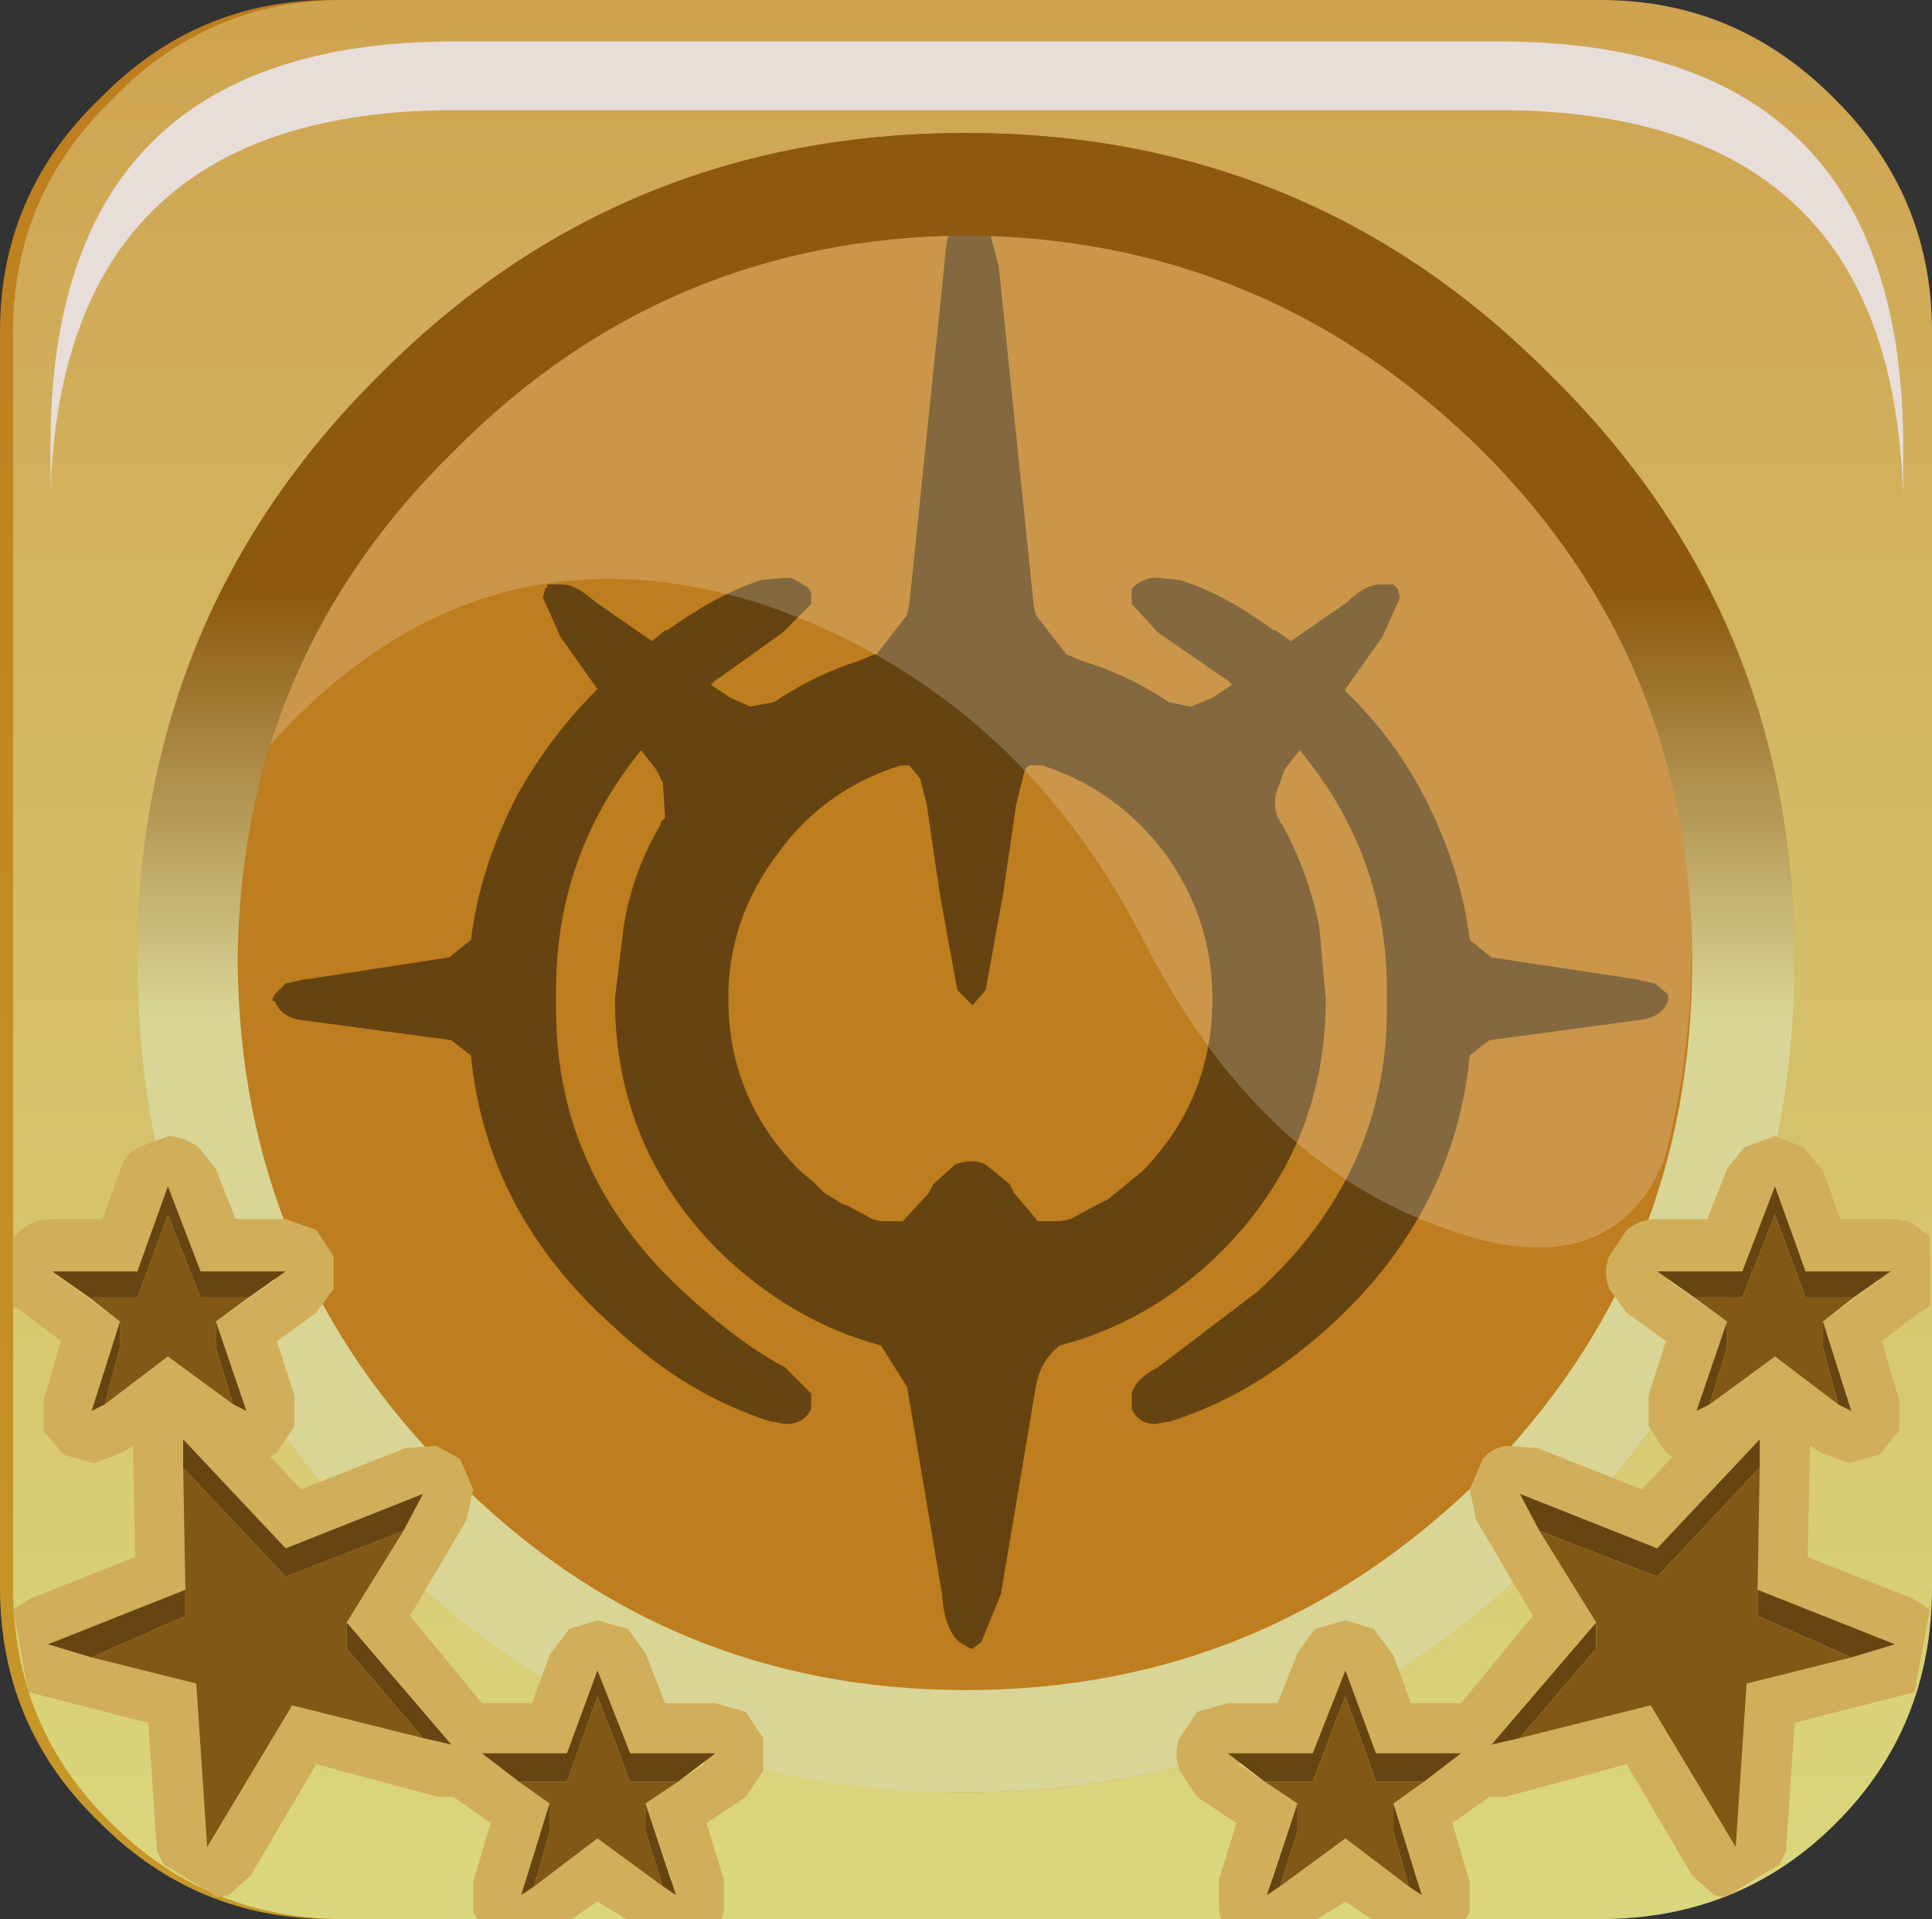 <?xml version="1.0" encoding="UTF-8" standalone="no"?>
<svg xmlns:xlink="http://www.w3.org/1999/xlink" height="66.0px" width="66.45px" xmlns="http://www.w3.org/2000/svg">
  <rect width="100%" height="100%" fill="#333333" stroke="none"/>
  <g transform="matrix(1.5, 0.0, 0.0, 1.5, 0.45, 0.0)">
    <use height="37.1" transform="matrix(1.0, 0.0, 0.0, 1.0, 3.4, 3.5)" width="37.2" xlink:href="#shape0"/>
    <use height="20.15" transform="matrix(1.159, 0.0, 0.0, 1.159, 5.8, 5.25)" width="28.2" xlink:href="#sprite0"/>
    <use height="44.0" transform="matrix(1.0, 0.0, 0.0, 1.0, -0.3, 0.0)" width="44.0" xlink:href="#shape2"/>
    <use height="8.6" transform="matrix(1.212, 0.0, 0.0, 1.212, 0.657, 0.65)" width="35.05" xlink:href="#sprite1"/>
    <use height="40.85" transform="matrix(1.0, 0.0, 0.0, 1.0, -0.05, 3.1)" width="43.9" xlink:href="#shape4"/>
    <use height="20.15" transform="matrix(1.159, 0.0, 0.0, 1.159, 5.8, 5.25)" width="28.2" xlink:href="#sprite0"/>
    <use height="44.0" transform="matrix(1.0, 0.0, 0.0, 1.0, 0.0, 0.0)" width="44.0" xlink:href="#shape5"/>
    <use height="8.6" transform="matrix(1.212, 0.0, 0.0, 1.212, 0.858, 0.95)" width="35.05" xlink:href="#sprite1"/>
    <use height="17.95" transform="matrix(1.0, 0.0, 0.0, 1.0, 0.0, 26.05)" width="43.95" xlink:href="#shape6"/>
  </g>
  <defs>
    <g id="shape0" transform="matrix(1.0, 0.0, 0.0, 1.0, -3.4, -3.5)">
      <path d="M3.4 22.05 Q3.4 14.35 8.85 8.95 14.3 3.5 22.05 3.5 29.75 3.5 35.2 8.95 40.6 14.4 40.6 22.05 40.6 29.75 35.2 35.2 29.75 40.6 22.05 40.6 14.3 40.6 8.85 35.2 3.4 29.75 3.4 22.05" fill="url(#gradient0)" fill-rule="evenodd" stroke="none"/>
    </g>
    <linearGradient gradientTransform="matrix(0.0, -0.017, -0.017, 0.0, 21.0, 26.95)" gradientUnits="userSpaceOnUse" id="gradient0" spreadMethod="pad" x1="-819.2" x2="819.2">
      <stop offset="0.012" stop-color="#dad67d"/>
      <stop offset="1.0" stop-color="#cfa451"/>
    </linearGradient>
    <g id="sprite0" transform="matrix(1.0, 0.0, 0.0, 1.0, 0.0, 0.0)">
      <use height="20.15" transform="matrix(1.0, 0.0, 0.0, 1.0, 0.0, 0.0)" width="28.2" xlink:href="#shape1"/>
    </g>
    <g id="shape1" transform="matrix(1.0, 0.0, 0.0, 1.0, 0.0, 0.0)">
      <path d="M27.4 18.95 Q26.2 20.8 23.4 19.8 19.6 18.5 17.35 14.05 14.8 9.1 9.75 7.4 4.1 5.65 0.0 10.3 1.0 6.85 3.7 4.15 7.2 0.65 11.9 0.05 L14.8 0.05 18.4 0.65 Q21.55 1.65 24.05 4.15 28.2 8.3 28.2 14.25 28.2 16.45 27.65 18.45 L27.4 18.95" fill="#ffffff" fill-opacity="0.196" fill-rule="evenodd" stroke="none"/>
    </g>
    <g id="shape2" transform="matrix(1.0, 0.0, 0.0, 1.0, 0.3, 0.0)">
      <path d="M43.7 7.6 L43.7 36.4 Q43.7 39.6 41.5 41.8 39.3 44.0 36.15 44.0 L7.3 44.0 Q4.2 44.0 2.0 41.8 -0.3 39.6 -0.3 36.4 L-0.3 7.6 Q-0.3 4.45 2.0 2.25 4.2 0.0 7.3 0.0 L36.15 0.0 Q39.25 0.0 41.5 2.25 43.7 4.45 43.7 7.6 M40.6 22.05 Q40.6 14.1 34.95 8.6 29.45 3.0 21.6 3.0 13.65 3.0 8.15 8.6 2.55 14.1 2.55 22.05 2.55 29.9 8.15 35.45 13.65 41.1 21.6 41.1 29.45 41.1 34.95 35.45 40.6 29.9 40.6 22.05" fill="url(#gradient1)" fill-rule="evenodd" stroke="none"/>
      <path d="M40.6 22.05 Q40.6 29.9 34.95 35.45 29.45 41.1 21.6 41.1 13.65 41.1 8.15 35.45 2.55 29.9 2.55 22.05 2.55 14.1 8.15 8.6 13.65 3.0 21.6 3.0 29.45 3.0 34.95 8.6 40.6 14.1 40.6 22.05 M33.4 10.35 Q28.5 5.45 21.6 5.4 14.7 5.45 9.8 10.35 4.95 15.15 4.9 22.05 4.95 29.0 9.8 33.85 14.7 38.75 21.6 38.75 28.5 38.75 33.4 33.85 38.2 29.0 38.2 22.05 38.2 15.15 33.4 10.35" fill="url(#gradient2)" fill-rule="evenodd" stroke="none"/>
    </g>
    <linearGradient gradientTransform="matrix(0.0, -0.026, -0.055, 0.0, 21.55, 21.85)" gradientUnits="userSpaceOnUse" id="gradient1" spreadMethod="pad" x1="-819.2" x2="819.2">
      <stop offset="0.012" stop-color="#c79829"/>
      <stop offset="1.0" stop-color="#be7d1e"/>
    </linearGradient>
    <linearGradient gradientTransform="matrix(1.0E-4, 0.022, -0.023, 1.0E-4, 21.6, 22.3)" gradientUnits="userSpaceOnUse" id="gradient2" spreadMethod="pad" x1="-819.2" x2="819.2">
      <stop offset="0.012" stop-color="#8d5910"/>
      <stop offset="1.0" stop-color="#d9d597"/>
    </linearGradient>
    <g id="sprite1" transform="matrix(1.0, 0.0, 0.0, 1.0, 0.2, 0.0)">
      <use height="8.6" transform="matrix(1.0, 0.0, 0.0, 1.0, -0.2, 0.0)" width="35.05" xlink:href="#shape3"/>
    </g>
    <g id="shape3" transform="matrix(1.0, 0.0, 0.0, 1.0, 0.2, 0.0)">
      <path d="M34.4 4.4 Q34.85 5.8 34.85 7.65 L34.85 8.6 Q34.8 6.95 34.4 5.7 33.0 1.3 27.2 1.3 L7.45 1.3 Q0.05 1.3 -0.2 8.5 L-0.2 7.65 Q-0.2 0.0 7.45 0.0 L27.2 0.0 Q33.0 0.0 34.4 4.4" fill="#e7deda" fill-rule="evenodd" stroke="none"/>
    </g>
    <g id="shape4" transform="matrix(1.0, 0.0, 0.0, 1.0, 0.05, -3.1)">
      <path d="M38.75 27.9 L39.25 26.75 39.65 26.2 40.35 26.0 41.0 26.2 41.45 26.8 41.85 27.9 43.0 27.9 43.7 28.15 43.85 28.3 43.85 29.85 43.65 30.05 42.75 30.7 43.2 32.0 43.2 32.7 42.7 33.3 42.0 33.45 41.4 33.25 41.15 33.05 41.1 35.6 43.45 36.6 Q43.7 36.65 43.85 36.85 L43.55 38.75 43.35 38.8 40.8 39.45 40.55 42.4 40.45 42.7 39.2 43.45 38.95 43.4 38.4 42.9 36.9 40.35 34.15 41.1 33.8 41.1 32.9 41.75 33.3 43.1 33.3 43.8 33.2 43.95 31.05 43.95 30.5 43.55 29.85 43.95 27.65 43.95 27.6 43.7 Q27.45 43.4 27.6 43.05 L28.0 41.75 27.05 41.1 26.65 40.55 26.65 39.8 27.05 39.2 Q27.35 38.95 27.75 38.95 L28.9 38.95 29.4 37.8 29.8 37.3 30.5 37.05 Q30.85 37.05 31.1 37.3 L31.6 37.85 32.0 38.95 33.15 38.95 34.75 37.0 33.5 34.8 33.3 34.1 33.6 33.4 34.2 33.05 34.9 33.1 37.25 34.1 37.95 33.35 37.85 33.25 37.45 32.65 Q37.3 32.3 37.45 31.95 L37.85 30.7 36.9 30.05 36.5 29.45 36.5 28.7 36.9 28.15 Q37.2 27.9 37.6 27.9 L38.75 27.9 M30.6 38.6 L30.3 38.6 29.75 40.15 28.1 40.15 28.05 40.35 29.4 41.3 28.8 43.05 29.0 43.15 30.5 42.1 31.9 43.15 32.1 43.05 31.6 41.3 32.75 40.4 32.7 40.15 31.2 40.15 30.6 38.6 M37.6 35.45 L34.5 34.15 36.2 37.1 33.85 39.95 37.5 39.05 39.4 42.25 39.7 38.5 43.05 37.65 39.95 36.35 40.0 32.95 37.6 35.45 M39.6 29.05 L37.95 29.05 37.9 29.3 39.25 30.2 38.65 31.95 38.85 32.05 40.35 31.05 41.75 32.05 41.95 31.95 41.45 30.2 42.7 29.3 42.6 29.05 41.05 29.05 40.45 27.55 40.15 27.55 39.6 29.05" fill="url(#gradient3)" fill-rule="evenodd" stroke="none"/>
      <path d="M38.5 29.7 L37.6 29.05 39.6 29.05 40.35 27.15 41.05 29.05 43.0 29.05 42.15 29.7 41.05 29.7 40.35 27.8 39.6 29.7 38.5 29.7 M41.45 30.2 L42.1 32.3 41.8 32.15 41.45 30.85 41.45 30.2 M38.85 32.15 L38.55 32.3 39.25 30.2 39.25 30.85 38.85 32.15 M39.95 36.35 L43.05 37.65 42.1 37.95 39.95 37.0 39.95 36.35 M34.5 39.8 L33.85 39.95 36.2 37.1 36.2 37.75 34.5 39.8 M34.95 35.05 L34.5 34.15 37.6 35.45 40.0 32.95 40.0 33.6 37.6 36.05 34.95 35.05 M32.3 40.75 L31.2 40.75 30.5 38.85 29.75 40.75 28.65 40.75 27.75 40.15 29.75 40.15 30.5 38.2 31.2 40.15 33.15 40.15 32.3 40.75 M29.4 41.3 L29.4 41.95 29.0 43.2 28.7 43.4 29.4 41.3 M31.95 43.2 L31.6 41.95 31.6 41.3 32.2 43.4 31.95 43.2" fill="#674512" fill-rule="evenodd" stroke="none"/>
      <path d="M42.15 29.7 L41.45 30.2 41.45 30.85 41.8 32.15 40.35 31.05 38.85 32.15 39.25 30.85 39.25 30.2 38.5 29.7 39.6 29.7 40.35 27.8 41.05 29.7 42.15 29.7 M39.95 36.35 L39.95 37.0 42.1 37.95 39.7 38.5 39.4 42.25 37.5 39.05 34.5 39.8 36.2 37.75 36.2 37.1 34.95 35.05 37.6 36.05 40.0 33.6 39.95 36.35 M32.3 40.75 L31.6 41.3 31.6 41.95 31.95 43.2 30.5 42.1 29.0 43.2 29.4 41.95 29.4 41.3 28.65 40.75 29.75 40.75 30.5 38.85 31.2 40.75 32.3 40.75" fill="#815815" fill-rule="evenodd" stroke="none"/>
      <path d="M5.05 27.9 L4.55 26.75 4.15 26.2 3.45 26.0 2.8 26.2 2.35 26.8 1.95 27.9 0.8 27.9 Q0.4 27.9 0.1 28.15 L-0.05 28.3 -0.05 29.85 0.15 30.05 1.05 30.7 0.6 32.0 0.6 32.7 1.1 33.3 1.8 33.45 2.4 33.25 2.65 33.05 2.7 35.6 0.35 36.6 Q0.1 36.65 -0.05 36.85 L0.25 38.75 0.45 38.8 3.0 39.45 3.25 42.4 3.35 42.7 4.6 43.45 4.85 43.4 5.4 42.9 6.9 40.35 9.65 41.1 10.0 41.1 10.9 41.75 10.5 43.1 Q10.35 43.45 10.5 43.8 L10.6 43.95 12.75 43.95 13.3 43.55 13.95 43.95 16.15 43.95 16.2 43.7 16.2 43.05 15.8 41.75 16.75 41.1 17.15 40.55 17.15 39.8 16.75 39.2 16.05 38.95 14.9 38.95 14.4 37.8 14.0 37.3 Q13.65 37.05 13.3 37.05 12.95 37.05 12.7 37.3 L12.2 37.85 11.8 38.95 10.65 38.95 9.05 37.0 10.3 34.8 10.5 34.1 10.2 33.4 9.6 33.05 8.9 33.1 6.55 34.1 5.85 33.35 5.95 33.25 6.35 32.65 6.35 31.95 5.95 30.7 6.9 30.05 7.3 29.45 7.3 28.7 6.9 28.15 Q6.6 27.9 6.2 27.9 L5.05 27.9 M13.2 38.6 L13.5 38.6 14.05 40.15 15.7 40.15 15.75 40.35 14.4 41.3 15.0 43.05 14.8 43.15 13.3 42.1 11.9 43.15 11.7 43.05 12.2 41.3 11.05 40.4 11.1 40.15 12.6 40.15 13.2 38.6 M6.2 35.45 L9.3 34.15 7.6 37.1 9.95 39.95 6.3 39.05 4.4 42.25 4.1 38.5 0.75 37.65 3.85 36.35 3.8 32.95 6.2 35.45 M4.2 29.05 L5.85 29.05 5.9 29.3 4.55 30.2 5.15 31.95 4.95 32.05 3.45 31.05 2.05 32.05 1.85 31.95 2.35 30.2 1.1 29.3 1.2 29.05 2.75 29.05 3.35 27.55 3.65 27.55 4.2 29.05" fill="url(#gradient4)" fill-rule="evenodd" stroke="none"/>
      <path d="M5.3 29.7 L6.2 29.05 4.2 29.05 3.45 27.15 2.75 29.05 0.8 29.05 1.65 29.7 2.75 29.7 3.45 27.8 4.2 29.7 5.3 29.7 M2.35 30.2 L1.7 32.3 2.0 32.15 2.35 30.85 2.35 30.2 M4.95 32.15 L5.25 32.3 4.55 30.2 4.55 30.85 4.95 32.15 M3.85 36.35 L0.75 37.65 1.7 37.95 3.85 37.0 3.85 36.35 M9.3 39.8 L9.95 39.95 7.6 37.1 7.6 37.75 9.3 39.8 M8.85 35.05 L9.3 34.15 6.2 35.45 3.8 32.95 3.8 33.6 6.2 36.05 8.85 35.05 M12.2 41.3 L11.6 43.4 11.85 43.2 12.2 41.95 12.2 41.3 M14.8 43.2 L15.1 43.4 14.4 41.3 14.4 41.95 14.8 43.2 M15.15 40.75 L16.05 40.15 14.05 40.15 13.3 38.2 12.6 40.15 10.65 40.15 11.5 40.75 12.6 40.75 13.3 38.85 14.05 40.75 15.15 40.75" fill="#674512" fill-rule="evenodd" stroke="none"/>
      <path d="M1.65 29.7 L2.35 30.2 2.35 30.85 2.0 32.15 3.45 31.05 4.95 32.15 4.55 30.85 4.55 30.2 5.3 29.7 4.2 29.7 3.45 27.8 2.75 29.7 1.65 29.7 M3.85 36.35 L3.85 37.0 1.7 37.95 4.1 38.5 4.4 42.25 6.3 39.05 9.3 39.8 7.6 37.75 7.6 37.1 8.85 35.05 6.2 36.05 3.8 33.6 3.85 36.35 M11.85 43.2 L13.3 42.1 14.8 43.2 14.4 41.95 14.4 41.3 15.15 40.75 14.05 40.75 13.3 38.85 12.6 40.75 11.5 40.75 12.2 41.3 12.2 41.95 11.85 43.2" fill="#815815" fill-rule="evenodd" stroke="none"/>
      <path d="M35.35 8.55 Q40.75 14.0 40.75 21.65 40.75 29.35 35.35 34.8 29.9 40.2 22.2 40.2 14.45 40.2 9.0 34.8 3.55 29.35 3.55 21.65 3.55 13.95 9.0 8.55 14.45 3.1 22.2 3.1 29.9 3.1 35.35 8.55" fill="url(#gradient5)" fill-rule="evenodd" stroke="none"/>
      <path d="M22.6 6.1 L23.4 13.85 23.45 14.1 24.15 15.0 24.5 15.15 Q25.5 15.45 26.35 16.0 L26.5 16.1 27.0 16.2 27.5 16.0 27.95 15.7 27.85 15.6 27.7 15.5 26.25 14.5 25.65 13.85 25.65 13.6 25.65 13.5 25.7 13.45 Q25.85 13.3 26.1 13.25 L26.3 13.25 26.75 13.3 Q27.75 13.6 28.9 14.45 L28.95 14.45 29.3 14.7 30.6 13.8 Q31.0 13.4 31.35 13.4 L31.45 13.4 31.65 13.4 31.75 13.5 31.8 13.7 31.4 14.6 30.55 15.8 30.55 15.85 Q31.65 16.9 32.35 18.25 33.2 19.9 33.4 21.55 L33.9 21.95 37.2 22.45 37.65 22.55 37.95 22.8 37.95 22.95 Q37.8 23.35 37.2 23.4 L33.85 23.85 33.4 24.2 Q33.05 27.8 30.2 30.4 28.45 32.0 26.5 32.6 L26.45 32.6 26.2 32.65 Q25.8 32.65 25.65 32.3 L25.65 32.0 25.65 31.95 Q25.75 31.6 26.25 31.35 L28.55 29.6 Q31.5 26.9 31.5 23.15 L31.5 22.7 Q31.5 19.6 29.5 17.2 L29.15 17.65 29.05 17.95 Q28.85 18.35 29.0 18.75 L29.05 18.8 29.05 18.85 29.1 18.9 Q29.7 20.0 29.95 21.25 L30.1 22.9 Q30.1 26.3 27.7 28.7 26.1 30.3 24.0 30.85 23.55 31.2 23.45 31.8 L22.65 36.55 22.2 37.65 22.0 37.8 21.95 37.8 21.7 37.65 Q21.35 37.35 21.3 36.55 L20.5 31.8 19.9 30.85 Q17.85 30.3 16.2 28.7 13.8 26.3 13.8 22.9 L14.0 21.25 Q14.2 20.0 14.85 18.9 L14.85 18.85 14.9 18.8 14.95 18.75 14.9 17.95 14.75 17.65 14.4 17.2 Q12.45 19.6 12.45 22.7 L12.45 23.15 Q12.45 26.9 15.35 29.6 16.65 30.8 17.7 31.35 L18.3 31.95 18.3 32.0 18.3 32.3 Q18.15 32.65 17.7 32.65 L17.45 32.6 17.4 32.6 Q15.45 32.0 13.75 30.4 10.85 27.8 10.5 24.2 L10.05 23.85 6.7 23.4 Q6.15 23.35 6.0 22.95 L5.95 22.95 5.95 22.9 6.0 22.8 6.25 22.55 6.7 22.45 6.75 22.45 10.0 21.95 10.5 21.55 Q10.7 19.9 11.55 18.25 12.3 16.9 13.35 15.85 L13.4 15.8 12.55 14.6 12.15 13.7 12.2 13.5 12.25 13.45 12.25 13.4 12.45 13.4 12.6 13.4 Q12.9 13.4 13.35 13.8 L14.65 14.7 14.95 14.45 15.0 14.45 Q16.2 13.6 17.15 13.3 L17.65 13.25 17.85 13.25 18.2 13.45 18.25 13.5 18.3 13.6 18.3 13.85 17.65 14.5 16.25 15.5 16.1 15.6 16.0 15.7 16.45 16.0 16.9 16.2 17.45 16.1 17.6 16.0 Q18.45 15.45 19.4 15.15 L19.75 15.0 19.8 15.0 20.5 14.1 20.55 13.85 21.35 6.1 Q21.4 5.2 21.7 4.8 21.95 4.6 22.25 4.8 L22.6 6.1 M20.8 17.85 L20.55 17.55 20.35 17.55 Q18.6 18.1 17.55 19.55 16.4 21.05 16.4 22.9 16.4 25.2 18.05 26.85 L18.35 27.1 18.6 27.35 18.85 27.5 19.0 27.6 19.15 27.65 19.7 27.95 19.9 28.0 20.4 28.0 21.0 27.35 21.1 27.15 21.6 26.7 Q22.0 26.55 22.3 26.7 L22.85 27.15 22.95 27.35 23.5 28.0 24.0 28.0 24.25 27.95 24.8 27.65 24.9 27.6 25.1 27.5 25.35 27.3 25.65 27.05 25.9 26.85 Q27.5 25.2 27.5 22.9 27.5 21.05 26.4 19.55 25.3 18.1 23.6 17.55 L23.4 17.55 Q23.2 17.5 23.15 17.85 L23.0 18.45 22.7 20.5 22.3 22.7 22.0 23.05 21.65 22.7 21.25 20.5 20.95 18.45 20.8 17.85" fill="#664411" fill-rule="evenodd" stroke="none"/>
    </g>
    <linearGradient gradientTransform="matrix(0.0, -0.026, -0.055, 0.0, 21.6, 21.6)" gradientUnits="userSpaceOnUse" id="gradient3" spreadMethod="pad" x1="-819.2" x2="819.2">
      <stop offset="0.012" stop-color="#c79829"/>
      <stop offset="1.0" stop-color="#be7d1e"/>
    </linearGradient>
    <linearGradient gradientTransform="matrix(0.0, -0.026, 0.055, 0.0, 22.15, 21.6)" gradientUnits="userSpaceOnUse" id="gradient4" spreadMethod="pad" x1="-819.2" x2="819.2">
      <stop offset="0.012" stop-color="#c79829"/>
      <stop offset="1.0" stop-color="#be7d1e"/>
    </linearGradient>
    <linearGradient gradientTransform="matrix(0.006, 0.0, 0.0, 0.004, -24.4, 41.35)" gradientUnits="userSpaceOnUse" id="gradient5" spreadMethod="pad" x1="-819.2" x2="819.2">
      <stop offset="0.012" stop-color="#c79829"/>
      <stop offset="1.0" stop-color="#be7d1e"/>
    </linearGradient>
    <g id="shape5" transform="matrix(1.0, 0.0, 0.0, 1.0, 0.0, 0.0)">
      <path d="M41.8 2.3 Q44.0 4.5 44.0 7.6 L44.0 36.4 Q44.0 39.6 41.8 41.8 39.6 44.0 36.4 44.0 L7.6 44.0 Q4.45 44.0 2.25 41.8 0.0 39.6 0.0 36.4 L0.0 7.6 Q0.0 4.5 2.25 2.3 4.45 0.0 7.6 0.0 L36.4 0.0 Q39.55 0.0 41.8 2.3 M40.85 22.05 Q40.85 14.1 35.25 8.6 29.75 3.05 21.85 3.05 13.9 3.05 8.4 8.6 2.85 14.1 2.85 22.05 2.85 29.95 8.4 35.45 13.9 41.1 21.85 41.1 29.75 41.1 35.25 35.45 40.85 29.95 40.85 22.05" fill="url(#gradient6)" fill-rule="evenodd" stroke="none"/>
      <path d="M40.85 22.05 Q40.85 29.95 35.25 35.45 29.75 41.1 21.85 41.1 13.9 41.1 8.4 35.45 2.85 29.95 2.85 22.05 2.85 14.1 8.4 8.6 13.9 3.05 21.85 3.05 29.75 3.05 35.25 8.6 40.85 14.1 40.85 22.05 M33.7 10.35 Q28.75 5.45 21.85 5.4 14.95 5.45 10.1 10.35 5.2 15.15 5.15 22.05 5.2 29.0 10.1 33.85 14.95 38.75 21.85 38.75 28.75 38.75 33.7 33.85 38.5 29.0 38.5 22.05 38.5 15.15 33.7 10.35" fill="url(#gradient7)" fill-rule="evenodd" stroke="none"/>
    </g>
    <linearGradient gradientTransform="matrix(0.0, -0.026, -0.055, 0.0, 21.85, 21.85)" gradientUnits="userSpaceOnUse" id="gradient6" spreadMethod="pad" x1="-819.2" x2="819.2">
      <stop offset="0.012" stop-color="#dad67d"/>
      <stop offset="1.0" stop-color="#cfa451"/>
    </linearGradient>
    <linearGradient gradientTransform="matrix(0.0, 0.006, -0.023, 0.0, 21.85, 18.4)" gradientUnits="userSpaceOnUse" id="gradient7" spreadMethod="pad" x1="-819.2" x2="819.2">
      <stop offset="0.012" stop-color="#8d5910"/>
      <stop offset="1.0" stop-color="#d9d597"/>
    </linearGradient>
    <g id="shape6" transform="matrix(1.0, 0.0, 0.0, 1.0, -0.25, -26.05)">
      <path d="M39.9 29.15 L38.3 29.15 38.2 29.35 39.55 30.3 39.0 32.0 39.15 32.15 40.65 31.1 42.05 32.15 Q42.2 32.1 42.3 32.0 L41.75 30.3 43.05 29.35 42.9 29.15 41.35 29.15 40.75 27.6 40.5 27.6 39.9 29.15 M39.1 27.95 L39.55 26.8 39.95 26.3 40.65 26.05 41.3 26.3 41.75 26.85 42.15 27.95 43.3 27.95 Q43.75 27.95 44.0 28.2 L44.2 28.35 44.2 29.95 43.95 30.1 43.1 30.75 43.5 32.1 43.5 32.8 43.05 33.35 42.35 33.55 41.7 33.3 41.45 33.15 41.4 35.7 43.8 36.65 44.2 36.9 43.85 38.8 43.65 38.85 41.1 39.5 40.9 42.45 40.75 42.75 39.5 43.5 39.25 43.45 38.75 43.0 37.25 40.45 34.45 41.2 34.1 41.2 33.25 41.8 33.65 43.15 33.65 43.85 33.55 44.0 31.4 44.0 30.8 43.6 30.15 44.0 27.95 44.0 27.9 43.8 27.9 43.1 28.3 41.8 27.4 41.2 27.0 40.6 Q26.85 40.2 27.0 39.85 L27.4 39.25 28.1 39.05 29.25 39.05 29.7 37.9 30.1 37.35 30.8 37.15 31.45 37.35 31.9 37.95 32.3 39.05 33.45 39.05 35.1 37.05 33.8 34.85 33.65 34.15 33.95 33.45 Q34.15 33.2 34.5 33.15 L35.2 33.2 37.6 34.15 38.3 33.4 38.15 33.3 37.75 32.7 37.75 32.0 38.15 30.75 37.25 30.1 36.85 29.55 Q36.7 29.15 36.85 28.8 L37.25 28.2 Q37.55 27.95 37.95 27.95 L39.1 27.95 M37.95 35.5 L34.8 34.25 36.55 37.2 34.15 40.0 37.8 39.1 39.75 42.35 40.0 38.6 43.4 37.7 40.25 36.45 40.3 33.0 37.95 35.5 M30.9 38.7 L30.65 38.7 30.05 40.2 28.45 40.2 28.35 40.45 29.7 41.35 29.1 43.1 29.3 43.2 30.8 42.15 32.2 43.2 32.45 43.1 31.9 41.35 33.05 40.5 33.0 40.2 31.5 40.2 30.9 38.7" fill="#d1ae5a" fill-rule="evenodd" stroke="none"/>
      <path d="M38.8 29.75 L37.95 29.15 39.9 29.15 40.65 27.2 41.35 29.15 43.3 29.15 42.45 29.75 41.35 29.75 40.65 27.85 39.9 29.75 38.8 29.75 M41.75 30.3 L42.4 32.35 42.1 32.2 41.75 30.9 41.75 30.3 M39.15 32.2 L38.85 32.35 39.55 30.3 39.55 30.9 39.15 32.2 M40.25 36.45 L43.4 37.7 42.4 38.0 40.25 37.05 40.25 36.45 M34.8 39.85 L34.15 40.0 36.55 37.2 36.55 37.8 34.8 39.85 M35.25 35.1 L34.8 34.25 37.95 35.5 40.3 33.0 40.3 33.65 37.95 36.15 35.25 35.1 M32.6 40.85 L31.5 40.85 30.8 38.9 30.05 40.85 28.95 40.85 28.1 40.2 30.05 40.2 30.8 38.3 31.5 40.2 33.45 40.2 32.6 40.85 M29.7 41.35 L29.7 42.0 29.3 43.25 29.0 43.45 29.7 41.35 M32.25 43.25 L31.9 42.0 31.9 41.35 32.55 43.45 32.25 43.25" fill="#674512" fill-rule="evenodd" stroke="none"/>
      <path d="M42.45 29.75 L41.75 30.3 41.75 30.9 42.1 32.2 40.65 31.1 39.15 32.2 39.55 30.9 39.55 30.3 38.8 29.75 39.9 29.75 40.65 27.85 41.35 29.75 42.45 29.75 M40.25 36.45 L40.25 37.05 42.4 38.0 40.0 38.6 39.75 42.35 37.8 39.1 34.8 39.85 36.55 37.8 36.55 37.2 35.25 35.1 37.95 36.15 40.3 33.65 40.25 36.45 M28.95 40.85 L30.05 40.85 30.8 38.9 31.5 40.85 32.6 40.85 31.9 41.35 31.9 42.0 32.25 43.25 30.8 42.15 29.3 43.25 29.7 42.0 29.7 41.35 28.95 40.85" fill="#815815" fill-rule="evenodd" stroke="none"/>
      <path d="M10.5 33.45 L10.8 34.15 10.65 34.85 9.35 37.05 11.0 39.05 12.15 39.05 12.55 37.95 13.0 37.35 13.65 37.15 14.35 37.35 14.75 37.9 15.2 39.05 16.35 39.05 17.05 39.25 17.45 39.85 17.45 40.6 17.05 41.2 16.15 41.8 16.55 43.1 16.55 43.8 16.5 44.0 14.3 44.0 13.65 43.6 13.05 44.0 10.9 44.0 10.8 43.85 10.8 43.15 11.2 41.8 10.35 41.2 10.0 41.2 7.2 40.45 5.7 43.0 5.2 43.45 4.95 43.5 3.7 42.75 3.55 42.45 3.35 39.5 0.8 38.85 0.6 38.8 0.25 36.9 0.65 36.65 3.05 35.7 3.0 33.15 2.75 33.3 2.1 33.55 1.4 33.35 0.95 32.8 0.95 32.1 1.35 30.75 0.5 30.1 0.25 29.95 0.25 28.35 0.45 28.2 Q0.7 27.95 1.15 27.95 L2.3 27.95 2.7 26.85 Q2.8 26.45 3.15 26.3 L3.8 26.05 Q4.15 26.05 4.5 26.3 L4.9 26.8 5.35 27.95 6.5 27.95 7.2 28.2 7.6 28.8 7.6 29.55 7.2 30.1 6.3 30.75 6.7 32.0 6.7 32.7 6.3 33.3 6.15 33.4 6.85 34.15 9.25 33.2 9.95 33.15 10.5 33.45 M11.4 40.5 L12.55 41.35 12.0 43.1 12.25 43.2 13.65 42.15 15.15 43.2 15.35 43.1 14.75 41.35 16.1 40.45 16.0 40.2 14.4 40.2 13.8 38.7 13.55 38.7 12.95 40.2 11.45 40.2 11.4 40.5 M3.95 27.6 L3.7 27.6 3.1 29.15 1.55 29.15 1.4 29.35 2.7 30.3 2.15 32.0 2.4 32.15 3.8 31.1 5.3 32.15 5.45 32.0 4.9 30.3 6.25 29.35 6.15 29.15 4.55 29.15 3.95 27.6 M4.45 38.6 L4.7 42.35 6.65 39.1 10.3 40.0 7.9 37.2 9.65 34.25 6.5 35.5 4.15 33.0 4.2 36.45 1.05 37.7 4.45 38.6" fill="#d1ae5a" fill-rule="evenodd" stroke="none"/>
      <path d="M12.55 41.35 L11.85 40.85 12.95 40.85 13.65 38.9 14.4 40.85 15.5 40.85 14.75 41.35 14.75 42.0 15.15 43.25 13.65 42.15 12.2 43.25 12.55 42.0 12.55 41.35 M2.0 29.75 L3.1 29.75 3.8 27.85 4.55 29.75 5.65 29.75 4.9 30.3 4.9 30.9 5.3 32.2 3.8 31.1 2.35 32.2 2.7 30.9 2.7 30.3 2.0 29.75 M9.2 35.1 L7.9 37.2 7.9 37.8 9.65 39.85 6.65 39.1 4.7 42.35 4.45 38.6 2.05 38.0 4.2 37.05 4.2 36.45 4.15 33.65 6.5 36.15 9.2 35.1" fill="#815815" fill-rule="evenodd" stroke="none"/>
      <path d="M12.55 41.35 L12.55 42.0 12.2 43.25 11.9 43.45 12.55 41.35 M15.15 43.25 L14.75 42.0 14.75 41.35 15.45 43.45 15.15 43.25 M15.5 40.85 L14.4 40.85 13.65 38.9 12.95 40.85 11.85 40.85 11.0 40.2 12.95 40.2 13.65 38.3 14.4 40.2 16.35 40.2 15.5 40.85 M2.0 29.75 L1.15 29.15 3.1 29.15 3.8 27.2 4.55 29.15 6.5 29.15 5.65 29.75 4.55 29.75 3.8 27.85 3.1 29.75 2.0 29.75 M4.9 30.3 L5.6 32.35 5.3 32.2 4.9 30.9 4.9 30.3 M2.35 32.2 L2.05 32.35 2.7 30.3 2.7 30.9 2.35 32.2 M4.15 33.65 L4.15 33.0 6.5 35.5 9.65 34.25 9.2 35.1 6.5 36.15 4.15 33.65 M7.9 37.2 L10.3 40.0 9.65 39.85 7.9 37.8 7.9 37.2 M2.05 38.0 L1.05 37.7 4.2 36.45 4.2 37.05 2.05 38.0" fill="#674512" fill-rule="evenodd" stroke="none"/>
    </g>
  </defs>
</svg>
